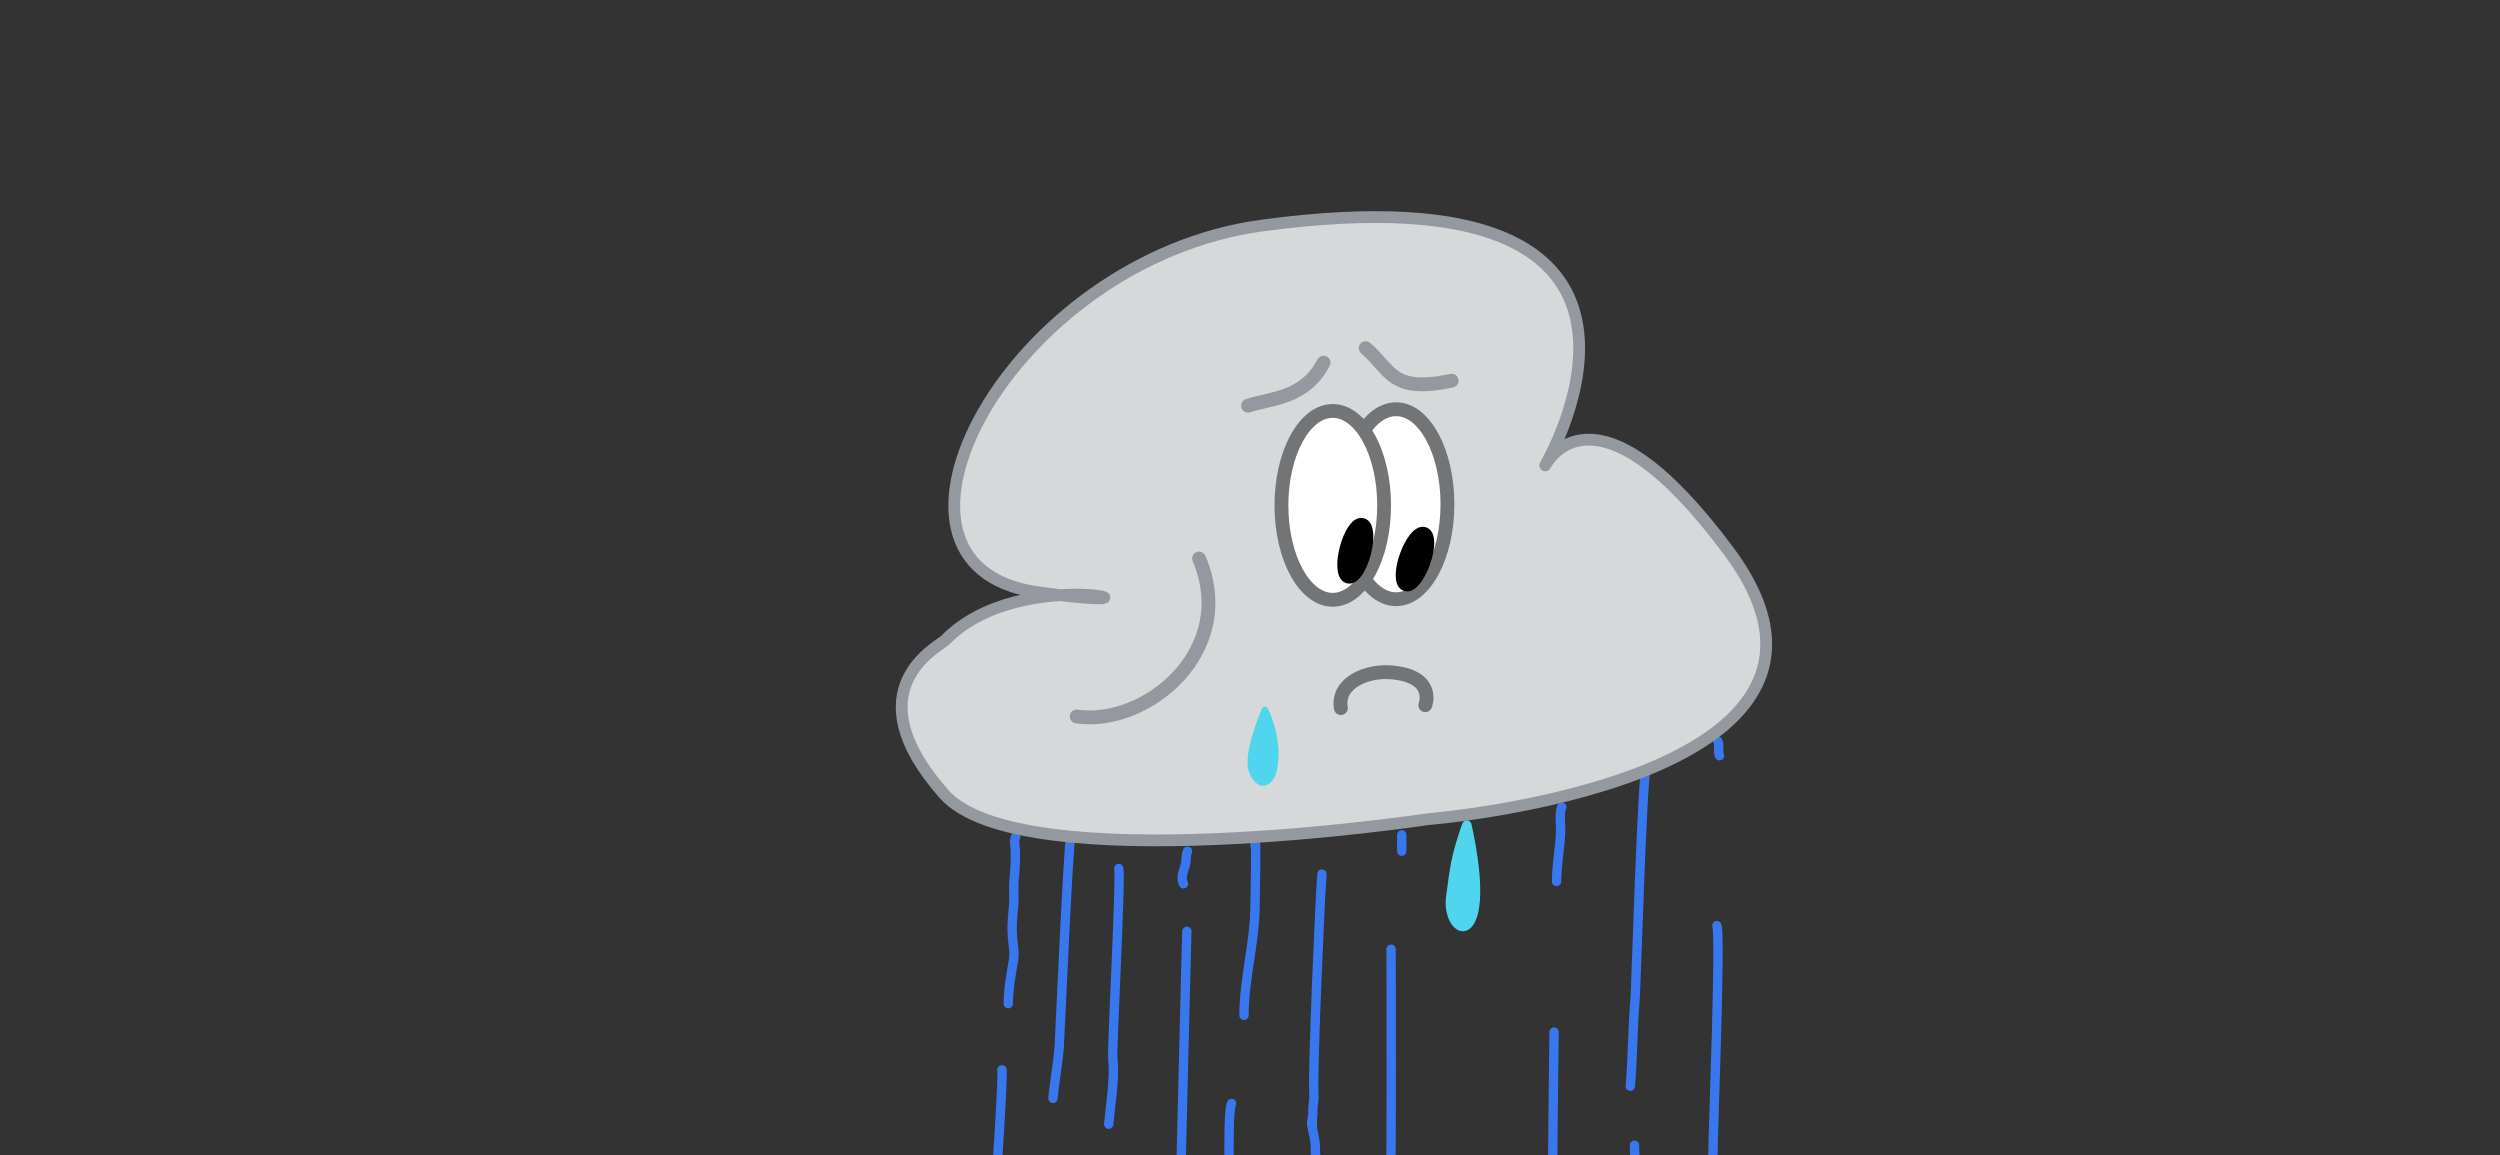 <?xml version="1.0" encoding="UTF-8" standalone="no"?>
<!DOCTYPE svg PUBLIC "-//W3C//DTD SVG 1.1//EN" "http://www.w3.org/Graphics/SVG/1.1/DTD/svg11.dtd">
<!-- Created with Vectornator (http://vectornator.io/) -->
<svg height="100%" stroke-miterlimit="10" style="fill-rule:nonzero;clip-rule:evenodd;stroke-linecap:round;stroke-linejoin:round;" version="1.1" viewBox="0 0 844 390" width="100%" xml:space="preserve" xmlns="http://www.w3.org/2000/svg" xmlns:vectornator="http://vectornator.io" xmlns:xlink="http://www.w3.org/1999/xlink">
<rect x="0" y="0" width="844" height="390" fill="#333333" stroke="none"/>
<defs/>
<clipPath id="ArtboardFrame">
<rect height="390" width="844" x="0" y="0"/>
</clipPath>
<g clip-path="url(#ArtboardFrame)" id="Layer-8-copy-copy" vectornator:layerName="Layer 8 copy copy" visibility="hidden">
<path d="M313.844-32.613L311.663 190.478" fill="none" opacity="1" stroke="#3977ee" stroke-linecap="butt" stroke-linejoin="round" stroke-width="3.153"/>
<path d="M3.086-23.529L0.905 199.562" fill="none" opacity="1" stroke="#3977ee" stroke-linecap="butt" stroke-linejoin="round" stroke-width="3.153"/>
<path d="M625.56-34.804L623.378 188.287" fill="none" opacity="1" stroke="#3977ee" stroke-linecap="butt" stroke-linejoin="round" stroke-width="3.153"/>
<path d="M318.769-367.829L316.587-144.738" fill="none" opacity="1" stroke="#3977ee" stroke-linecap="butt" stroke-linejoin="round" stroke-width="3.153"/>
<path d="M8.011-358.745L5.829-135.654" fill="none" opacity="1" stroke="#3977ee" stroke-linecap="butt" stroke-linejoin="round" stroke-width="3.153"/>
<path d="M630.484-370.02L628.303-146.929" fill="none" opacity="1" stroke="#3977ee" stroke-linecap="butt" stroke-linejoin="round" stroke-width="3.153"/>
<path d="M373.993-369.236L371.811-146.145" fill="none" opacity="1" stroke="#3977ee" stroke-linecap="butt" stroke-linejoin="round" stroke-width="3.153"/>
<path d="M63.235-360.152L61.054-137.061" fill="none" opacity="1" stroke="#3977ee" stroke-linecap="butt" stroke-linejoin="round" stroke-width="3.153"/>
<path d="M685.709-371.427L683.527-148.336" fill="none" opacity="1" stroke="#3977ee" stroke-linecap="butt" stroke-linejoin="round" stroke-width="3.153"/>
<path d="M333.208 104.297L331.026 327.387" fill="none" opacity="1" stroke="#3977ee" stroke-linecap="butt" stroke-linejoin="round" stroke-width="3.153"/>
<path d="M22.45 113.381L20.268 336.471" fill="none" opacity="1" stroke="#3977ee" stroke-linecap="butt" stroke-linejoin="round" stroke-width="3.153"/>
<path d="M644.924 102.105L642.742 325.196" fill="none" opacity="1" stroke="#3977ee" stroke-linecap="butt" stroke-linejoin="round" stroke-width="3.153"/>
<path d="M354.753 21.387L352.572 244.478" fill="none" opacity="1" stroke="#3977ee" stroke-linecap="butt" stroke-linejoin="round" stroke-width="3.153"/>
<path d="M43.995 30.471L41.814 253.562" fill="none" opacity="1" stroke="#3977ee" stroke-linecap="butt" stroke-linejoin="round" stroke-width="3.153"/>
<path d="M666.469 19.196L664.287 242.287" fill="none" opacity="1" stroke="#3977ee" stroke-linecap="butt" stroke-linejoin="round" stroke-width="3.153"/>
<path d="M352.572 330.982L350.39 554.073" fill="none" opacity="1" stroke="#3977ee" stroke-linecap="butt" stroke-linejoin="round" stroke-width="3.153"/>
<path d="M41.814 340.066L39.632 563.157" fill="none" opacity="1" stroke="#3977ee" stroke-linecap="butt" stroke-linejoin="round" stroke-width="3.153"/>
<path d="M664.287 328.791L662.105 551.882" fill="none" opacity="1" stroke="#3977ee" stroke-linecap="butt" stroke-linejoin="round" stroke-width="3.153"/>
<path d="M389.663 195.982L387.481 419.073" fill="none" opacity="1" stroke="#3977ee" stroke-linecap="butt" stroke-linejoin="round" stroke-width="3.153"/>
<path d="M78.905 205.066L76.723 428.157" fill="none" opacity="1" stroke="#3977ee" stroke-linecap="butt" stroke-linejoin="round" stroke-width="3.153"/>
<path d="M701.378 193.791L699.196 416.882" fill="none" opacity="1" stroke="#3977ee" stroke-linecap="butt" stroke-linejoin="round" stroke-width="3.153"/>
<path d="M445.844 222.437L443.663 445.528" fill="none" opacity="1" stroke="#3977ee" stroke-linecap="butt" stroke-linejoin="round" stroke-width="3.153"/>
<path d="M135.086 231.521L132.905 454.612" fill="none" opacity="1" stroke="#3977ee" stroke-linecap="butt" stroke-linejoin="round" stroke-width="3.153"/>
<path d="M757.56 220.246L755.378 443.336" fill="none" opacity="1" stroke="#3977ee" stroke-linecap="butt" stroke-linejoin="round" stroke-width="3.153"/>
<path d="M472.844 290.892L470.663 513.982" fill="none" opacity="1" stroke="#3977ee" stroke-linecap="butt" stroke-linejoin="round" stroke-width="3.153"/>
<path d="M162.086 299.976L159.905 523.066" fill="none" opacity="1" stroke="#3977ee" stroke-linecap="butt" stroke-linejoin="round" stroke-width="3.153"/>
<path d="M784.56 288.7L782.378 511.791" fill="none" opacity="1" stroke="#3977ee" stroke-linecap="butt" stroke-linejoin="round" stroke-width="3.153"/>
<path d="M540.208 199.528L538.026 422.619" fill="none" opacity="1" stroke="#3977ee" stroke-linecap="butt" stroke-linejoin="round" stroke-width="3.153"/>
<path d="M229.45 208.612L227.268 431.703" fill="none" opacity="1" stroke="#3977ee" stroke-linecap="butt" stroke-linejoin="round" stroke-width="3.153"/>
<path d="M851.924 197.336L849.742 420.427" fill="none" opacity="1" stroke="#3977ee" stroke-linecap="butt" stroke-linejoin="round" stroke-width="3.153"/>
<path d="M565.844 314.619L563.663 537.71" fill="none" opacity="1" stroke="#3977ee" stroke-linecap="butt" stroke-linejoin="round" stroke-width="3.153"/>
<path d="M255.086 323.703L252.905 546.794" fill="none" opacity="1" stroke="#3977ee" stroke-linecap="butt" stroke-linejoin="round" stroke-width="3.153"/>
<path d="M877.56 312.427L875.378 535.518" fill="none" opacity="1" stroke="#3977ee" stroke-linecap="butt" stroke-linejoin="round" stroke-width="3.153"/>
<path d="M368.935 168.115L366.753 391.206" fill="none" opacity="1" stroke="#3977ee" stroke-linecap="butt" stroke-linejoin="round" stroke-width="3.153"/>
<path d="M58.177 177.199L55.995 400.29" fill="none" opacity="1" stroke="#3977ee" stroke-linecap="butt" stroke-linejoin="round" stroke-width="3.153"/>
<path d="M680.651 165.923L678.469 389.014" fill="none" opacity="1" stroke="#3977ee" stroke-linecap="butt" stroke-linejoin="round" stroke-width="3.153"/>
<path d="M392.117-32.34L389.935 190.751" fill="none" opacity="1" stroke="#3977ee" stroke-linecap="butt" stroke-linejoin="round" stroke-width="3.153"/>
<path d="M81.359-23.256L79.177 199.835" fill="none" opacity="1" stroke="#3977ee" stroke-linecap="butt" stroke-linejoin="round" stroke-width="3.153"/>
<path d="M703.833-34.531L701.651 188.56" fill="none" opacity="1" stroke="#3977ee" stroke-linecap="butt" stroke-linejoin="round" stroke-width="3.153"/>
<path d="M395.986-342.934L393.804-119.843" fill="none" opacity="1" stroke="#3977ee" stroke-linecap="butt" stroke-linejoin="round" stroke-width="3.153"/>
<path d="M85.228-333.85L83.047-110.759" fill="none" opacity="1" stroke="#3977ee" stroke-linecap="butt" stroke-linejoin="round" stroke-width="3.153"/>
<path d="M707.702-345.125L705.52-122.034" fill="none" opacity="1" stroke="#3977ee" stroke-linecap="butt" stroke-linejoin="round" stroke-width="3.153"/>
<path d="M449.804-233.188L447.622-10.097" fill="none" opacity="1" stroke="#3977ee" stroke-linecap="butt" stroke-linejoin="round" stroke-width="3.153"/>
<path d="M139.046-224.104L136.864-1.013" fill="none" opacity="1" stroke="#3977ee" stroke-linecap="butt" stroke-linejoin="round" stroke-width="3.153"/>
<path d="M761.519-235.38L759.338-12.289" fill="none" opacity="1" stroke="#3977ee" stroke-linecap="butt" stroke-linejoin="round" stroke-width="3.153"/>
<path d="M423.071-383.385L420.889-160.294" fill="none" opacity="1" stroke="#3977ee" stroke-linecap="butt" stroke-linejoin="round" stroke-width="3.153"/>
<path d="M112.313-374.301L110.131-151.21" fill="none" opacity="1" stroke="#3977ee" stroke-linecap="butt" stroke-linejoin="round" stroke-width="3.153"/>
<path d="M734.787-385.576L732.605-162.485" fill="none" opacity="1" stroke="#3977ee" stroke-linecap="butt" stroke-linejoin="round" stroke-width="3.153"/>
<path d="M544.776-381.274L542.594-158.183" fill="none" opacity="1" stroke="#3977ee" stroke-linecap="butt" stroke-linejoin="round" stroke-width="3.153"/>
<path d="M234.018-372.19L231.836-149.099" fill="none" opacity="1" stroke="#3977ee" stroke-linecap="butt" stroke-linejoin="round" stroke-width="3.153"/>
<path d="M856.491-383.466L854.31-160.375" fill="none" opacity="1" stroke="#3977ee" stroke-linecap="butt" stroke-linejoin="round" stroke-width="3.153"/>
<path d="M415.299 149.842L413.117 372.933" fill="none" opacity="1" stroke="#3977ee" stroke-linecap="butt" stroke-linejoin="round" stroke-width="3.153"/>
<path d="M104.541 158.926L102.359 382.017" fill="none" opacity="1" stroke="#3977ee" stroke-linecap="butt" stroke-linejoin="round" stroke-width="3.153"/>
<path d="M727.014 147.651L724.833 370.741" fill="none" opacity="1" stroke="#3977ee" stroke-linecap="butt" stroke-linejoin="round" stroke-width="3.153"/>
<path d="M448.026-39.431L445.844 183.66" fill="none" opacity="1" stroke="#3977ee" stroke-linecap="butt" stroke-linejoin="round" stroke-width="3.153"/>
<path d="M137.268-30.347L135.086 192.744" fill="none" opacity="1" stroke="#3977ee" stroke-linecap="butt" stroke-linejoin="round" stroke-width="3.153"/>
<path d="M759.742-41.622L757.56 181.469" fill="none" opacity="1" stroke="#3977ee" stroke-linecap="butt" stroke-linejoin="round" stroke-width="3.153"/>
<path d="M417.316-90.219L415.134 132.872" fill="none" opacity="1" stroke="#3977ee" stroke-linecap="butt" stroke-linejoin="round" stroke-width="3.153"/>
<path d="M106.558-81.135L104.377 141.956" fill="none" opacity="1" stroke="#3977ee" stroke-linecap="butt" stroke-linejoin="round" stroke-width="3.153"/>
<path d="M729.032-92.41L726.85 130.681" fill="none" opacity="1" stroke="#3977ee" stroke-linecap="butt" stroke-linejoin="round" stroke-width="3.153"/>
<path d="M515.071-176.581L512.889 46.51" fill="none" opacity="1" stroke="#3977ee" stroke-linecap="butt" stroke-linejoin="round" stroke-width="3.153"/>
<path d="M204.313-167.497L202.131 55.594" fill="none" opacity="1" stroke="#3977ee" stroke-linecap="butt" stroke-linejoin="round" stroke-width="3.153"/>
<path d="M826.787-178.773L824.605 44.318" fill="none" opacity="1" stroke="#3977ee" stroke-linecap="butt" stroke-linejoin="round" stroke-width="3.153"/>
<path d="M480.713-257.557L478.531-34.467" fill="none" opacity="1" stroke="#3977ee" stroke-linecap="butt" stroke-linejoin="round" stroke-width="3.153"/>
<path d="M169.955-248.473L167.773-25.383" fill="none" opacity="1" stroke="#3977ee" stroke-linecap="butt" stroke-linejoin="round" stroke-width="3.153"/>
<path d="M792.429-259.749L790.247-36.658" fill="none" opacity="1" stroke="#3977ee" stroke-linecap="butt" stroke-linejoin="round" stroke-width="3.153"/>
<path d="M574.821-289.901L572.639-66.81" fill="none" opacity="1" stroke="#3977ee" stroke-linecap="butt" stroke-linejoin="round" stroke-width="3.153"/>
<path d="M264.063-280.817L261.881-57.726" fill="none" opacity="1" stroke="#3977ee" stroke-linecap="butt" stroke-linejoin="round" stroke-width="3.153"/>
<path d="M886.536-292.092L884.355-69.001" fill="none" opacity="1" stroke="#3977ee" stroke-linecap="butt" stroke-linejoin="round" stroke-width="3.153"/>
<path d="M370.592-124.714L368.41 98.377" fill="none" opacity="1" stroke="#3977ee" stroke-linecap="butt" stroke-linejoin="round" stroke-width="3.153"/>
<path d="M59.834-115.63L57.652 107.461" fill="none" opacity="1" stroke="#3977ee" stroke-linecap="butt" stroke-linejoin="round" stroke-width="3.153"/>
<path d="M682.308-126.906L680.126 96.185" fill="none" opacity="1" stroke="#3977ee" stroke-linecap="butt" stroke-linejoin="round" stroke-width="3.153"/>
<path d="M478.948 20.844L476.767 243.935" fill="none" opacity="1" stroke="#3977ee" stroke-linecap="butt" stroke-linejoin="round" stroke-width="3.153"/>
<path d="M168.191 29.928L166.009 253.019" fill="none" opacity="1" stroke="#3977ee" stroke-linecap="butt" stroke-linejoin="round" stroke-width="3.153"/>
<path d="M790.664 18.653L788.482 241.744" fill="none" opacity="1" stroke="#3977ee" stroke-linecap="butt" stroke-linejoin="round" stroke-width="3.153"/>
<path d="M509.39 131.297L507.208 354.387" fill="none" opacity="1" stroke="#3977ee" stroke-linecap="butt" stroke-linejoin="round" stroke-width="3.153"/>
<path d="M198.632 140.381L196.45 363.471" fill="none" opacity="1" stroke="#3977ee" stroke-linecap="butt" stroke-linejoin="round" stroke-width="3.153"/>
<path d="M821.105 129.105L818.924 352.196" fill="none" opacity="1" stroke="#3977ee" stroke-linecap="butt" stroke-linejoin="round" stroke-width="3.153"/>
<path d="M541.299-39.976L539.117 183.115" fill="none" opacity="1" stroke="#3977ee" stroke-linecap="butt" stroke-linejoin="round" stroke-width="3.153"/>
<path d="M230.541-30.892L228.359 192.199" fill="none" opacity="1" stroke="#3977ee" stroke-linecap="butt" stroke-linejoin="round" stroke-width="3.153"/>
<path d="M853.014-42.168L850.833 180.923" fill="none" opacity="1" stroke="#3977ee" stroke-linecap="butt" stroke-linejoin="round" stroke-width="3.153"/>
<path d="M568.844 41.024L566.663 264.115" fill="none" opacity="1" stroke="#3977ee" stroke-linecap="butt" stroke-linejoin="round" stroke-width="3.153"/>
<path d="M258.086 50.108L255.905 273.199" fill="none" opacity="1" stroke="#3977ee" stroke-linecap="butt" stroke-linejoin="round" stroke-width="3.153"/>
<path d="M880.56 38.832L878.378 261.923" fill="none" opacity="1" stroke="#3977ee" stroke-linecap="butt" stroke-linejoin="round" stroke-width="3.153"/>
<path d="M287.39 112.751L285.208 335.842" fill="none" opacity="1" stroke="#3977ee" stroke-linecap="butt" stroke-linejoin="round" stroke-width="3.153"/>
<path d="M-23.368 121.835L-25.55 344.926" fill="none" opacity="1" stroke="#3977ee" stroke-linecap="butt" stroke-linejoin="round" stroke-width="3.153"/>
<path d="M599.105 110.56L596.924 333.651" fill="none" opacity="1" stroke="#3977ee" stroke-linecap="butt" stroke-linejoin="round" stroke-width="3.153"/>
<path d="M292.844-191.662L290.663 31.429" fill="none" opacity="1" stroke="#3977ee" stroke-linecap="butt" stroke-linejoin="round" stroke-width="3.153"/>
<path d="M-17.914-182.578L-20.095 40.513" fill="none" opacity="1" stroke="#3977ee" stroke-linecap="butt" stroke-linejoin="round" stroke-width="3.153"/>
<path d="M604.56-193.854L602.378 29.237" fill="none" opacity="1" stroke="#3977ee" stroke-linecap="butt" stroke-linejoin="round" stroke-width="3.153"/>
<path d="M334.844-123.208L332.663 99.883" fill="none" opacity="1" stroke="#3977ee" stroke-linecap="butt" stroke-linejoin="round" stroke-width="3.153"/>
<path d="M24.086-114.124L21.905 108.967" fill="none" opacity="1" stroke="#3977ee" stroke-linecap="butt" stroke-linejoin="round" stroke-width="3.153"/>
<path d="M646.56-125.399L644.378 97.692" fill="none" opacity="1" stroke="#3977ee" stroke-linecap="butt" stroke-linejoin="round" stroke-width="3.153"/>
<path d="M338.992-445.357L336.81-222.266" fill="none" opacity="1" stroke="#3977ee" stroke-linecap="butt" stroke-linejoin="round" stroke-width="3.153"/>
<path d="M28.234-436.273L26.052-213.182" fill="none" opacity="1" stroke="#3977ee" stroke-linecap="butt" stroke-linejoin="round" stroke-width="3.153"/>
<path d="M650.708-447.548L648.526-224.458" fill="none" opacity="1" stroke="#3977ee" stroke-linecap="butt" stroke-linejoin="round" stroke-width="3.153"/>
<path d="M357.481-255.208L355.299-32.117" fill="none" opacity="1" stroke="#3977ee" stroke-linecap="butt" stroke-linejoin="round" stroke-width="3.153"/>
<path d="M46.723-246.124L44.541-23.033" fill="none" opacity="1" stroke="#3977ee" stroke-linecap="butt" stroke-linejoin="round" stroke-width="3.153"/>
<path d="M669.196-257.399L667.014-34.308" fill="none" opacity="1" stroke="#3977ee" stroke-linecap="butt" stroke-linejoin="round" stroke-width="3.153"/>
<path d="M312.481 205.206L310.299 428.297" fill="none" opacity="1" stroke="#3977ee" stroke-linecap="butt" stroke-linejoin="round" stroke-width="3.153"/>
<path d="M1.723 214.29L-0.459 437.381" fill="none" opacity="1" stroke="#3977ee" stroke-linecap="butt" stroke-linejoin="round" stroke-width="3.153"/>
<path d="M624.196 203.014L622.014 426.105" fill="none" opacity="1" stroke="#3977ee" stroke-linecap="butt" stroke-linejoin="round" stroke-width="3.153"/>
</g>
<g clip-path="url(#ArtboardFrame)" id="Layer-9-copy-copy" vectornator:layerName="Layer 9 copy copy">
<path d="M338.22 361.184C338.931 359.763 335.983 404.592 335.859 405.463C335.298 409.391 335.241 413.545 335.241 417.512C335.241 428.172 333.388 438.535 333.388 449.023" fill="none" opacity="1" stroke="#3977ee" stroke-linecap="round" stroke-linejoin="round" stroke-width="3.153"/>
<path d="M332.77 464.778C331.572 467.173 332.677 470.135 332.77 472.81C332.841 474.88 333.079 476.915 333.079 478.989C333.079 491.355 333.388 503.449 333.388 515.752" fill="none" opacity="1" stroke="#3977ee" stroke-linecap="round" stroke-linejoin="round" stroke-width="3.153"/>
<path d="M353.468 420.91C353.468 430.193 355.543 439.794 354.704 449.023C354.017 456.574 352.196 463.634 353.468 471.266C354.155 475.39 351.893 481.709 353.777 485.477" fill="none" opacity="1" stroke="#3977ee" stroke-linecap="round" stroke-linejoin="round" stroke-width="3.153"/>
<path d="M373.089 392.245C373.089 398.993 372.63 420.996 373.24 427.706C373.562 431.254 374.303 435.267 373.858 438.828C372.377 450.669 372.622 462.961 372.622 474.973" fill="none" opacity="1" stroke="#3977ee" stroke-linecap="round" stroke-linejoin="round" stroke-width="3.153"/>
<path d="M372.622 497.525C371.721 500.229 372.313 508.048 372.313 511.427C372.313 512.634 371.695 517.869 371.695 516.988" fill="none" opacity="1" stroke="#3977ee" stroke-linecap="round" stroke-linejoin="round" stroke-width="3.153"/>
<path d="M354.395 504.63C353.241 508.092 354.704 511.872 354.704 515.443" fill="none" opacity="1" stroke="#3977ee" stroke-linecap="round" stroke-linejoin="round" stroke-width="3.153"/>
<path d="M393.938 442.535C394.725 444.896 394.042 447.495 394.247 449.949C394.579 453.934 394.372 458.053 394.865 461.998C395.859 469.955 395.174 478.362 395.174 486.403C395.174 488.754 394.787 491.497 395.174 493.818C395.663 496.753 394.766 500.22 395.483 503.086C396.38 506.675 396.718 511.055 396.718 514.825" fill="none" opacity="1" stroke="#3977ee" stroke-linecap="round" stroke-linejoin="round" stroke-width="3.153"/>
<path d="M415.773 372.535C413.952 376.176 415.563 416.621 415.563 420.601C415.563 432.078 415.563 443.611 415.563 454.892" fill="none" opacity="1" stroke="#3977ee" stroke-linecap="round" stroke-linejoin="round" stroke-width="3.153"/>
<path d="M443.985 406.699C443.985 411.962 443.335 417.565 443.985 422.764C444.261 424.976 444.668 427.624 444.294 429.869C443.333 435.634 445.011 443.064 443.676 448.405C442.205 454.289 443.058 459.565 443.058 465.705C443.058 472.149 442.44 478.39 442.44 484.859" fill="none" opacity="1" stroke="#3977ee" stroke-linecap="round" stroke-linejoin="round" stroke-width="3.153"/>
<path d="M419.579 480.843C419.579 483.897 420.003 486.475 420.506 489.493C421.66 496.417 419.888 504.107 419.888 511.118" fill="none" opacity="1" stroke="#3977ee" stroke-linecap="round" stroke-linejoin="round" stroke-width="3.153"/>
<path d="M400.687 314.425C400.687 312.118 398.263 411.283 398.263 412.26C398.263 414.816 397.429 417.48 398.263 419.983" fill="none" opacity="1" stroke="#3977ee" stroke-linecap="round" stroke-linejoin="round" stroke-width="3.153"/>
<path d="M446.765 508.337C445.393 511.082 446.765 515.451 446.765 518.532" fill="none" opacity="1" stroke="#3977ee" stroke-linecap="round" stroke-linejoin="round" stroke-width="3.153"/>
<path d="M469.632 320.438C469.632 324.165 469.974 412.412 469.008 416.276C468.569 418.033 468.082 420.323 468.082 422.146" fill="none" opacity="1" stroke="#3977ee" stroke-linecap="round" stroke-linejoin="round" stroke-width="3.153"/>
<path d="M468.39 444.698C468.39 449.931 469.935 455.022 469.935 460.453C469.935 468.408 469.265 476.204 470.553 483.932C471.027 486.777 470.166 489.8 470.862 492.582C472.276 498.237 470.279 505.734 471.48 511.736C471.679 512.734 471.307 513.553 471.789 514.516" fill="none" opacity="1" stroke="#3977ee" stroke-linecap="round" stroke-linejoin="round" stroke-width="3.153"/>
<path d="M494.032 398.667C493.156 400.418 494.032 403.693 494.032 405.463C494.032 411.848 494.032 418.233 494.032 424.617C494.032 434.709 494.032 444.801 494.032 454.892C494.032 459.234 493.181 464.541 494.032 468.794C495.657 476.918 495.576 485.325 495.576 493.818" fill="none" opacity="1" stroke="#3977ee" stroke-linecap="round" stroke-linejoin="round" stroke-width="3.153"/>
<path d="M496.812 509.573C496.701 508.797 496.587 507.761 495.885 507.411C495.416 507.176 495.502 508.436 495.576 508.955C495.715 509.922 495.629 511.299 496.503 511.736C497.154 512.061 496.915 510.294 496.812 509.573Z" fill="none" opacity="1" stroke="#3977ee" stroke-linecap="round" stroke-linejoin="round" stroke-width="3.153"/>
<path d="M524.651 348.412C524.651 352.935 523.851 403.068 524.307 407.626C524.635 410.902 525.404 414.466 524.925 417.821C524.43 421.284 523.434 426.376 524.307 429.869C525.463 434.493 525.543 438.807 525.543 443.771" fill="none" opacity="1" stroke="#3977ee" stroke-linecap="round" stroke-linejoin="round" stroke-width="3.153"/>
<path d="M526.778 472.193C526.446 472.026 525.789 471.266 526.161 471.266C527.007 471.266 526.718 474.3 526.778 474.664C527.393 478.348 527.396 482 527.396 485.785C527.396 495.549 528.014 505.159 528.014 514.825" fill="none" opacity="1" stroke="#3977ee" stroke-linecap="round" stroke-linejoin="round" stroke-width="3.153"/>
<path d="M551.802 386.619C551.802 393.278 553.435 401.314 552.111 407.935C550.449 416.243 548.382 424.461 547.168 432.958C546.519 437.502 547.477 442.309 547.477 446.86C547.477 450.091 548.008 453.868 547.477 457.055C546.943 460.256 546.201 464.579 546.859 467.867C547.682 471.983 547.786 476.926 547.786 481.152" fill="none" opacity="1" stroke="#3977ee" stroke-linecap="round" stroke-linejoin="round" stroke-width="3.153"/>
<path d="M546.859 502.159C546.859 508.723 546.241 515.099 546.241 521.622" fill="none" opacity="1" stroke="#3977ee" stroke-linecap="round" stroke-linejoin="round" stroke-width="3.153"/>
<path d="M579.613 312.481C580.955 315.165 578.37 382.074 578.37 385.383C578.37 393.601 577.443 401.867 577.443 410.097C577.443 412.808 577.937 420.231 576.825 422.455" fill="none" opacity="1" stroke="#3977ee" stroke-linecap="round" stroke-linejoin="round" stroke-width="3.153"/>
<path d="M576.825 436.974C576.295 437.504 575.4 450.281 574.972 452.421C574.515 454.705 573.503 456.91 573.118 459.217C572.752 461.414 573.554 463.833 573.118 466.014C572.012 471.546 572.5 477.595 572.5 483.314C572.5 491.011 571.095 499.427 572.191 507.102C572.52 509.404 572.809 511.563 572.809 513.898" fill="none" opacity="1" stroke="#3977ee" stroke-linecap="round" stroke-linejoin="round" stroke-width="3.153"/>
<path d="M361.556 281.882C360.65 283.967 357.763 351.634 357.558 353.951C357.055 359.631 355.975 365.189 355.478 370.812" fill="#50d5ee" fill-rule="nonzero" opacity="1" stroke="#3977ee" stroke-linecap="round" stroke-linejoin="round" stroke-width="3.153"/>
<path d="M377.696 293.184C378.471 296.442 375.325 354.111 375.676 357.318C376.435 364.244 374.916 372.54 374.297 379.531" fill="#50d5ee" fill-rule="nonzero" opacity="1" stroke="#3977ee" stroke-linecap="round" stroke-linejoin="round" stroke-width="3.153"/>
<path d="M446.291 295.096C445.672 302.089 443.036 362.469 443.569 369.402C443.723 371.398 443.076 373.436 443.23 375.445C443.337 376.829 442.636 378.354 442.852 379.722C443.198 381.914 443.789 384.06 444.033 386.292C444.163 387.477 443.843 389.14 444.272 390.231" fill="#50d5ee" fill-rule="nonzero" opacity="1" stroke="#3977ee" stroke-linecap="round" stroke-linejoin="round" stroke-width="3.153"/>
<path d="M555.763 258.991C554.409 262.104 552.3 334.035 551.996 337.466C551.13 347.255 551.245 357.024 550.387 366.711" fill="#50d5ee" fill-rule="nonzero" opacity="1" stroke="#3977ee" stroke-linecap="round" stroke-linejoin="round" stroke-width="3.153"/>
<path d="M342.952 282.249C342.204 283.744 342.678 285.421 342.755 286.965C342.916 290.177 342.682 293.595 342.362 296.79C342.05 299.916 342.478 303.102 342.166 306.222C341.845 309.432 341.541 312.807 341.773 316.047C341.958 318.645 342.602 321.485 342.166 324.103C341.353 328.981 340.397 333.846 340.397 338.841" fill="#50d5ee" fill-rule="nonzero" opacity="1" stroke="#3977ee" stroke-linecap="round" stroke-linejoin="round" stroke-width="3.153"/>
<path d="M400.918 287.358C400.346 288.503 400.504 289.868 400.329 291.092C399.983 293.512 398.322 295.921 399.543 298.362" fill="#50d5ee" fill-rule="nonzero" opacity="1" stroke="#3977ee" stroke-linecap="round" stroke-linejoin="round" stroke-width="3.153"/>
<path d="M423.712 285.59C423.712 285.328 423.595 285.038 423.712 284.804C423.777 284.673 423.899 285.051 423.908 285.197C423.966 286.112 423.908 287.031 423.908 287.948C423.908 289.323 423.908 290.699 423.908 292.074C423.908 296.479 423.712 300.844 423.712 305.24C423.712 318.049 419.978 330.113 419.978 342.77" fill="#50d5ee" fill-rule="nonzero" opacity="1" stroke="#3977ee" stroke-linecap="round" stroke-linejoin="round" stroke-width="3.153"/>
<path d="M527.266 272.425C526.319 274.318 526.975 279.023 526.873 281.07C526.597 286.587 525.497 292.08 525.497 297.576" fill="#50d5ee" fill-rule="nonzero" opacity="1" stroke="#3977ee" stroke-linecap="round" stroke-linejoin="round" stroke-width="3.153"/>
<path d="M473.229 281.856C473.229 283.69 473.229 285.524 473.229 287.358" fill="#50d5ee" fill-rule="nonzero" opacity="1" stroke="#3977ee" stroke-linecap="round" stroke-linejoin="round" stroke-width="3.153"/>
<path d="M579.927 250.22C580.704 251.775 579.786 253.672 580.516 255.133" fill="#50d5ee" fill-rule="nonzero" opacity="1" stroke="#3977ee" stroke-linecap="round" stroke-linejoin="round" stroke-width="3.153"/>
</g>
<g id="Layer-2" vectornator:layerName="Layer 2"/>
<g id="Layer-1" vectornator:layerName="Layer 1" visibility="hidden">
<path d="M316.037 139.392C316.037 125.215 326.097 115.568 336.426 108.19C340.924 104.978 344.909 102.489 350.637 102.012C354.072 101.725 357.8 103.123 361.141 103.865C365.98 104.941 371.753 104.87 375.969 107.881C384.471 113.954 391.107 128.423 391.107 138.775" fill="none" opacity="1" stroke="#000000" stroke-linecap="round" stroke-linejoin="round" stroke-width="4.669"/>
<path d="M390.18 134.758C390.908 133.302 393.192 133.359 394.814 133.214C399.127 132.829 403.462 132.762 407.789 132.596C412.078 132.431 416.293 133.833 420.455 134.758C425.246 135.823 430.37 136.402 434.975 138.157C454.097 145.441 473.584 159.178 462.47 181.407" fill="none" opacity="1" stroke="#000000" stroke-linecap="round" stroke-linejoin="round" stroke-width="4.669"/>
<path d="M422.618 194.073C419.871 194.073 424.831 191.438 425.089 191.293C426.093 190.728 427.131 190.225 428.179 189.748C429.397 189.194 430.636 188.684 431.886 188.204C439.681 185.205 447.023 183.83 455.365 183.57C466.611 183.218 479.451 184.448 489.038 190.984C495.893 195.658 500.939 202.882 507.883 207.048" fill="none" opacity="1" stroke="#000000" stroke-linecap="round" stroke-linejoin="round" stroke-width="4.669"/>
<path d="M269.388 177.7C264.217 176.407 268.904 170.188 270.006 167.814C272.186 163.119 277.089 158.486 281.127 155.457C295.756 144.486 309.614 140.616 327.776 140.01C333.398 139.823 339.31 139.599 344.458 142.173" fill="none" opacity="1" stroke="#000000" stroke-linecap="round" stroke-linejoin="round" stroke-width="4.669"/>
<path d="M289.777 178.936C286.829 173.038 272.924 179.171 268.77 181.407C255.441 188.584 252.122 204.641 249.616 218.17C249.042 221.273 247.529 226.861 249.307 229.909C251.312 233.345 257.059 233.673 260.429 234.234" fill="none" opacity="1" stroke="#000000" stroke-linecap="round" stroke-linejoin="round" stroke-width="4.669"/>
<path d="M288.542 216.007C286.382 211.688 278.528 223.244 277.42 225.275C274.569 230.503 275.228 235.966 274.331 241.649C273.544 246.634 271.81 252.848 274.022 257.713C279.141 268.975 292.684 270.076 303.37 272.542C308.466 273.718 313.262 275.845 318.508 276.249C321.814 276.503 324.438 273.777 327.467 273.777" fill="none" opacity="1" stroke="#000000" stroke-linecap="round" stroke-linejoin="round" stroke-width="4.669"/>
<path d="M340.133 255.242C339.721 256.065 339.043 256.804 338.898 257.713C338.211 262.003 336.393 266.533 337.662 270.688C339.539 276.837 343.672 282.18 347.857 287.061C348.882 288.258 350.937 287.729 352.49 287.988C353.41 288.142 354.339 288.264 355.271 288.297C357.226 288.367 359.185 288.345 361.141 288.297C372.593 288.018 391.625 284.999 400.066 276.558" fill="none" opacity="1" stroke="#000000" stroke-linecap="round" stroke-linejoin="round" stroke-width="4.669"/>
<path d="M508.192 207.975C512.676 216.944 512.04 231.094 503.867 237.633C498.607 241.84 491.511 243.006 486.258 247.209" fill="none" opacity="1" stroke="#000000" stroke-linecap="round" stroke-linejoin="round" stroke-width="4.669"/>
<path d="M400.993 262.965C400.89 263.48 400.617 263.989 400.684 264.51C401.136 268.036 400.157 272.372 402.537 275.013C408.179 281.274 415.872 285.433 423.236 289.533C425.134 290.59 427.555 290.011 429.723 290.151C430.751 290.217 431.788 290.251 432.813 290.151C442.67 289.189 448.626 287.506 456.6 281.81" fill="none" opacity="1" stroke="#000000" stroke-linecap="round" stroke-linejoin="round" stroke-width="4.669"/>
<path d="M474.209 236.397C474.415 236.5 474.739 236.493 474.827 236.706C476.306 240.255 478.009 243.765 478.843 247.518C480.082 253.092 480.739 258.806 481.006 264.51C481.097 266.447 478.419 270.046 477.299 271.615C472.724 278.019 465.935 284.996 458.454 287.988" fill="none" opacity="1" stroke="#000000" stroke-linecap="round" stroke-linejoin="round" stroke-width="4.669"/>
<path d="M260.429 236.397C265.171 237.345 268.436 236.814 273.095 235.779" fill="none" opacity="1" stroke="#000000" stroke-linecap="round" stroke-linejoin="round" stroke-width="4.669"/>
<path d="M319.435 273.777C326.214 278.297 333.361 273.556 339.824 270.997C340.515 270.724 341.06 270.173 341.678 269.761" fill="none" opacity="1" stroke="#000000" stroke-linecap="round" stroke-linejoin="round" stroke-width="4.669"/>
</g>
<g id="Layer-3" vectornator:layerName="Layer 3" visibility="hidden">
<path d="M317.367 138.461C317.367 138.461 322.244 105.35 351.76 102.658C382.389 99.863 390.971 131.605 390.971 131.605" fill="none" opacity="1" stroke="#adb5bd" stroke-linecap="butt" stroke-linejoin="round" stroke-width="4.669"/>
<path d="M390.52 130.281C390.52 130.281 434.988 130.128 457.982 151.815C471.233 164.313 464.908 182.383 464.908 182.383" fill="none" opacity="1" stroke="#adb5bd" stroke-linecap="butt" stroke-linejoin="round" stroke-width="4.669"/>
<path d="M423.649 192.623C423.649 192.623 468.04 171.239 496.832 196.086C537.489 231.172 486.894 246.23 486.894 246.23" fill="none" opacity="1" stroke="#adb5bd" stroke-linecap="butt" stroke-linejoin="round" stroke-width="4.669"/>
<path d="M471.801 227.979C471.801 227.979 513.436 261.458 456.862 285.736C407.583 306.883 384.807 262.259 384.807 262.259" fill="none" opacity="1" stroke="#adb5bd" stroke-linecap="butt" stroke-linejoin="round" stroke-width="4.669"/>
<path d="M285.227 216.511C285.227 216.511 258.572 272.867 312.77 278.452C388.749 286.281 392.606 248.243 392.606 248.243" fill="none" opacity="1" stroke="#adb5bd" stroke-linecap="butt" stroke-linejoin="round" stroke-width="4.669"/>
<path d="M290.05 175.895C290.05 175.895 248.164 177.672 253.114 219.938C254.305 230.104 273.549 236.82 280.657 226.919" fill="none" opacity="1" stroke="#adb5bd" stroke-linecap="butt" stroke-linejoin="round" stroke-width="4.669"/>
<path d="M266.949 181.988C266.949 181.988 268.472 153.302 296.269 144.925C317.834 138.426 344.882 139.848 344.882 139.848" fill="none" opacity="1" stroke="#adb5bd" stroke-linecap="butt" stroke-linejoin="round" stroke-width="4.669"/>
</g>
<g id="Layer-4" vectornator:layerName="Layer 4">
<path d="M319.178 216.055C316.983 218.3 287.374 232.571 318.667 268.03C344.569 297.381 482.239 276.535 482.239 276.535C482.239 276.535 641.302 263.767 583.693 186.153C537.807 124.333 521.672 157.097 521.672 157.097C521.672 157.097 581.917 55.106 426.127 76.137C340.703 87.668 286.152 190.795 350.035 199.881C405.523 207.774 345.641 188.993 319.178 216.055Z" fill="#d6d8da" fill-rule="nonzero" opacity="1" stroke="#93999e" stroke-linecap="butt" stroke-linejoin="round" stroke-width="3.979"/>
</g>
<g id="Layer-5" vectornator:layerName="Layer 5">
<path d="M404.793 188.547C418.128 219.95 386.726 245.33 363.496 241.889" fill="none" opacity="1" stroke="#93999e" stroke-linecap="butt" stroke-linejoin="round" stroke-width="4.669"/>
<path d="M446.834 122.441C440.338 134.733 429.068 134.38 421.327 136.96" fill="none" opacity="1" stroke="#93999e" stroke-linecap="round" stroke-linejoin="round" stroke-width="4.669"/>
<path d="M461.046 117.538C469.679 124.994 469.679 132.843 490.085 128.526" fill="none" opacity="1" stroke="#93999e" stroke-linecap="round" stroke-linejoin="round" stroke-width="4.669"/>
</g>
<g id="Layer-6" vectornator:layerName="Layer 6">
<path d="M453.988 170.224C453.988 152.515 461.748 138.159 471.321 138.159C480.893 138.159 488.653 152.515 488.653 170.224C488.653 187.932 480.893 202.288 471.321 202.288C461.748 202.288 453.988 187.932 453.988 170.224Z" fill="#ffffff" fill-rule="nonzero" opacity="1" stroke="#727476" stroke-linecap="butt" stroke-linejoin="round" stroke-width="4.669"/>
<path d="M432.612 170.613C432.612 153.008 440.372 138.737 449.944 138.737C459.517 138.737 467.276 153.008 467.276 170.613C467.276 188.217 459.517 202.489 449.944 202.489C440.372 202.489 432.612 188.217 432.612 170.613Z" fill="#ffffff" fill-rule="nonzero" opacity="1" stroke="#727476" stroke-linecap="butt" stroke-linejoin="round" stroke-width="4.669"/>
<path d="M454.599 185.15C455.875 180.324 458.231 176.761 459.863 177.192C461.494 177.623 461.782 181.885 460.507 186.711C459.231 191.537 456.875 195.099 455.244 194.668C453.612 194.237 453.324 189.976 454.599 185.15Z" fill="#000000" fill-rule="nonzero" opacity="1" stroke="#000000" stroke-linecap="butt" stroke-linejoin="round" stroke-width="4.669"/>
<path d="M474.818 187.73C476.487 183.026 479.129 179.669 480.719 180.233C482.309 180.798 482.245 185.068 480.576 189.773C478.908 194.477 476.266 197.834 474.675 197.269C473.085 196.705 473.149 192.434 474.818 187.73Z" fill="#000000" fill-rule="nonzero" opacity="1" stroke="#000000" stroke-linecap="butt" stroke-linejoin="round" stroke-width="4.669"/>
<path d="M452.676 239.051C451.227 230.356 461.682 226.317 469.582 226.975C485.038 228.263 481.174 238.085 481.174 238.085" fill="none" opacity="1" stroke="#727476" stroke-linecap="round" stroke-linejoin="round" stroke-width="4.669"/>
</g>
<g clip-path="url(#ArtboardFrame)" id="Layer-7" vectornator:layerName="Layer 7">
<path d="M421.126 486.73C421.498 485.821 421.498 485.821 421.869 484.912C424.509 492.178 432.045 515.324 426.102 524.079C422.251 529.751 414.797 523.172 415.622 514.585C416.916 501.132 417.208 498.334 421.126 486.73Z" fill="#50d5ee" fill-rule="nonzero" opacity="1" stroke="#50d5ee" stroke-linecap="round" stroke-linejoin="round" stroke-width="3.153"/>
<path d="M490.769 504.88C491.125 504.085 491.125 504.085 491.481 503.29C494.012 509.645 501.239 529.892 495.54 537.55C491.848 542.511 484.699 536.756 485.491 529.245C486.731 517.478 487.011 515.03 490.769 504.88Z" fill="#50d5ee" fill-rule="nonzero" opacity="1" stroke="#50d5ee" stroke-linecap="round" stroke-linejoin="round" stroke-width="3.153"/>
<path d="M501.164 430.216C500.907 429.223 500.907 429.223 500.651 428.23C498.826 436.166 493.618 461.446 497.725 471.007C500.386 477.202 505.539 470.016 504.968 460.638C504.074 445.945 503.873 442.889 501.164 430.216Z" fill="#50d5ee" fill-rule="nonzero" opacity="1" stroke="#50d5ee" stroke-linecap="round" stroke-linejoin="round" stroke-width="3.153"/>
<path d="M479.529 532.072C479.045 531.117 479.045 531.117 478.56 530.163C475.12 537.793 465.299 562.1 473.044 571.293C478.062 577.249 487.777 570.34 486.701 561.323C485.015 547.196 484.636 544.257 479.529 532.072Z" fill="#50d5ee" fill-rule="nonzero" opacity="1" stroke="#50d5ee" stroke-linecap="round" stroke-linejoin="round" stroke-width="3.153"/>
<path d="M389.191 462.775C389.464 461.852 389.464 461.852 389.738 460.93C391.683 468.304 397.234 491.797 392.856 500.683C390.02 506.44 384.528 499.762 385.136 491.047C386.089 477.393 386.304 474.552 389.191 462.775Z" fill="#50d5ee" fill-rule="nonzero" opacity="1" stroke="#50d5ee" stroke-linecap="round" stroke-linejoin="round" stroke-width="3.153"/>
<path d="M468.924 450.373C469.238 449.478 469.238 449.478 469.552 448.582C471.785 455.743 478.159 478.555 473.132 487.183C469.876 492.774 463.57 486.289 464.268 477.826C465.363 464.568 465.609 461.81 468.924 450.373Z" fill="#50d5ee" fill-rule="nonzero" opacity="1" stroke="#50d5ee" stroke-linecap="round" stroke-linejoin="round" stroke-width="3.153"/>
<path d="M439.605 442.127C439.984 441.406 439.984 441.406 440.363 440.685C443.055 446.45 450.739 464.811 444.679 471.756C440.753 476.255 433.151 471.036 433.993 464.224C435.312 453.553 435.61 451.333 439.605 442.127Z" fill="#50d5ee" fill-rule="nonzero" opacity="1" stroke="#50d5ee" stroke-linecap="round" stroke-linejoin="round" stroke-width="3.153"/>
<path d="M423.162 417.4C423.406 416.41 423.406 416.41 423.649 415.421C425.382 423.332 430.329 448.534 426.428 458.066C423.9 464.242 419.007 457.078 419.549 447.729C420.398 433.082 420.59 430.035 423.162 417.4Z" fill="#50d5ee" fill-rule="nonzero" opacity="1" stroke="#50d5ee" stroke-linecap="round" stroke-linejoin="round" stroke-width="3.153"/>
<path d="M494.639 280.009C494.924 279.269 494.924 279.269 495.21 278.528C496.607 284.655 500.486 304.142 496.183 311.192C493.396 315.76 488.808 310.027 489.745 302.93C491.213 291.811 491.533 289.499 494.639 280.009Z" fill="#50d5ee" fill-rule="nonzero" opacity="1" stroke="#50d5ee" stroke-linecap="round" stroke-linejoin="round" stroke-width="3.153"/>
<path d="M380.918 452.529C381.267 452.081 381.267 452.081 381.616 451.633C384.093 455.212 391.167 466.614 385.589 470.926C381.974 473.72 374.977 470.479 375.752 466.25C376.966 459.623 377.24 458.244 380.918 452.529Z" fill="#50d5ee" fill-rule="nonzero" opacity="1" stroke="#50d5ee" stroke-linecap="round" stroke-linejoin="round" stroke-width="3.153"/>
<path d="M427.042 239.669C427.042 239.669 420.308 254.95 422.83 260.623C425.509 266.647 429.295 264.301 430.175 258.999C431.853 248.879 427.042 239.669 427.042 239.669Z" fill="#50d5ee" fill-rule="nonzero" opacity="1" stroke="#50d5ee" stroke-linecap="round" stroke-linejoin="round" stroke-width="2.192"/>
</g>
</svg>
